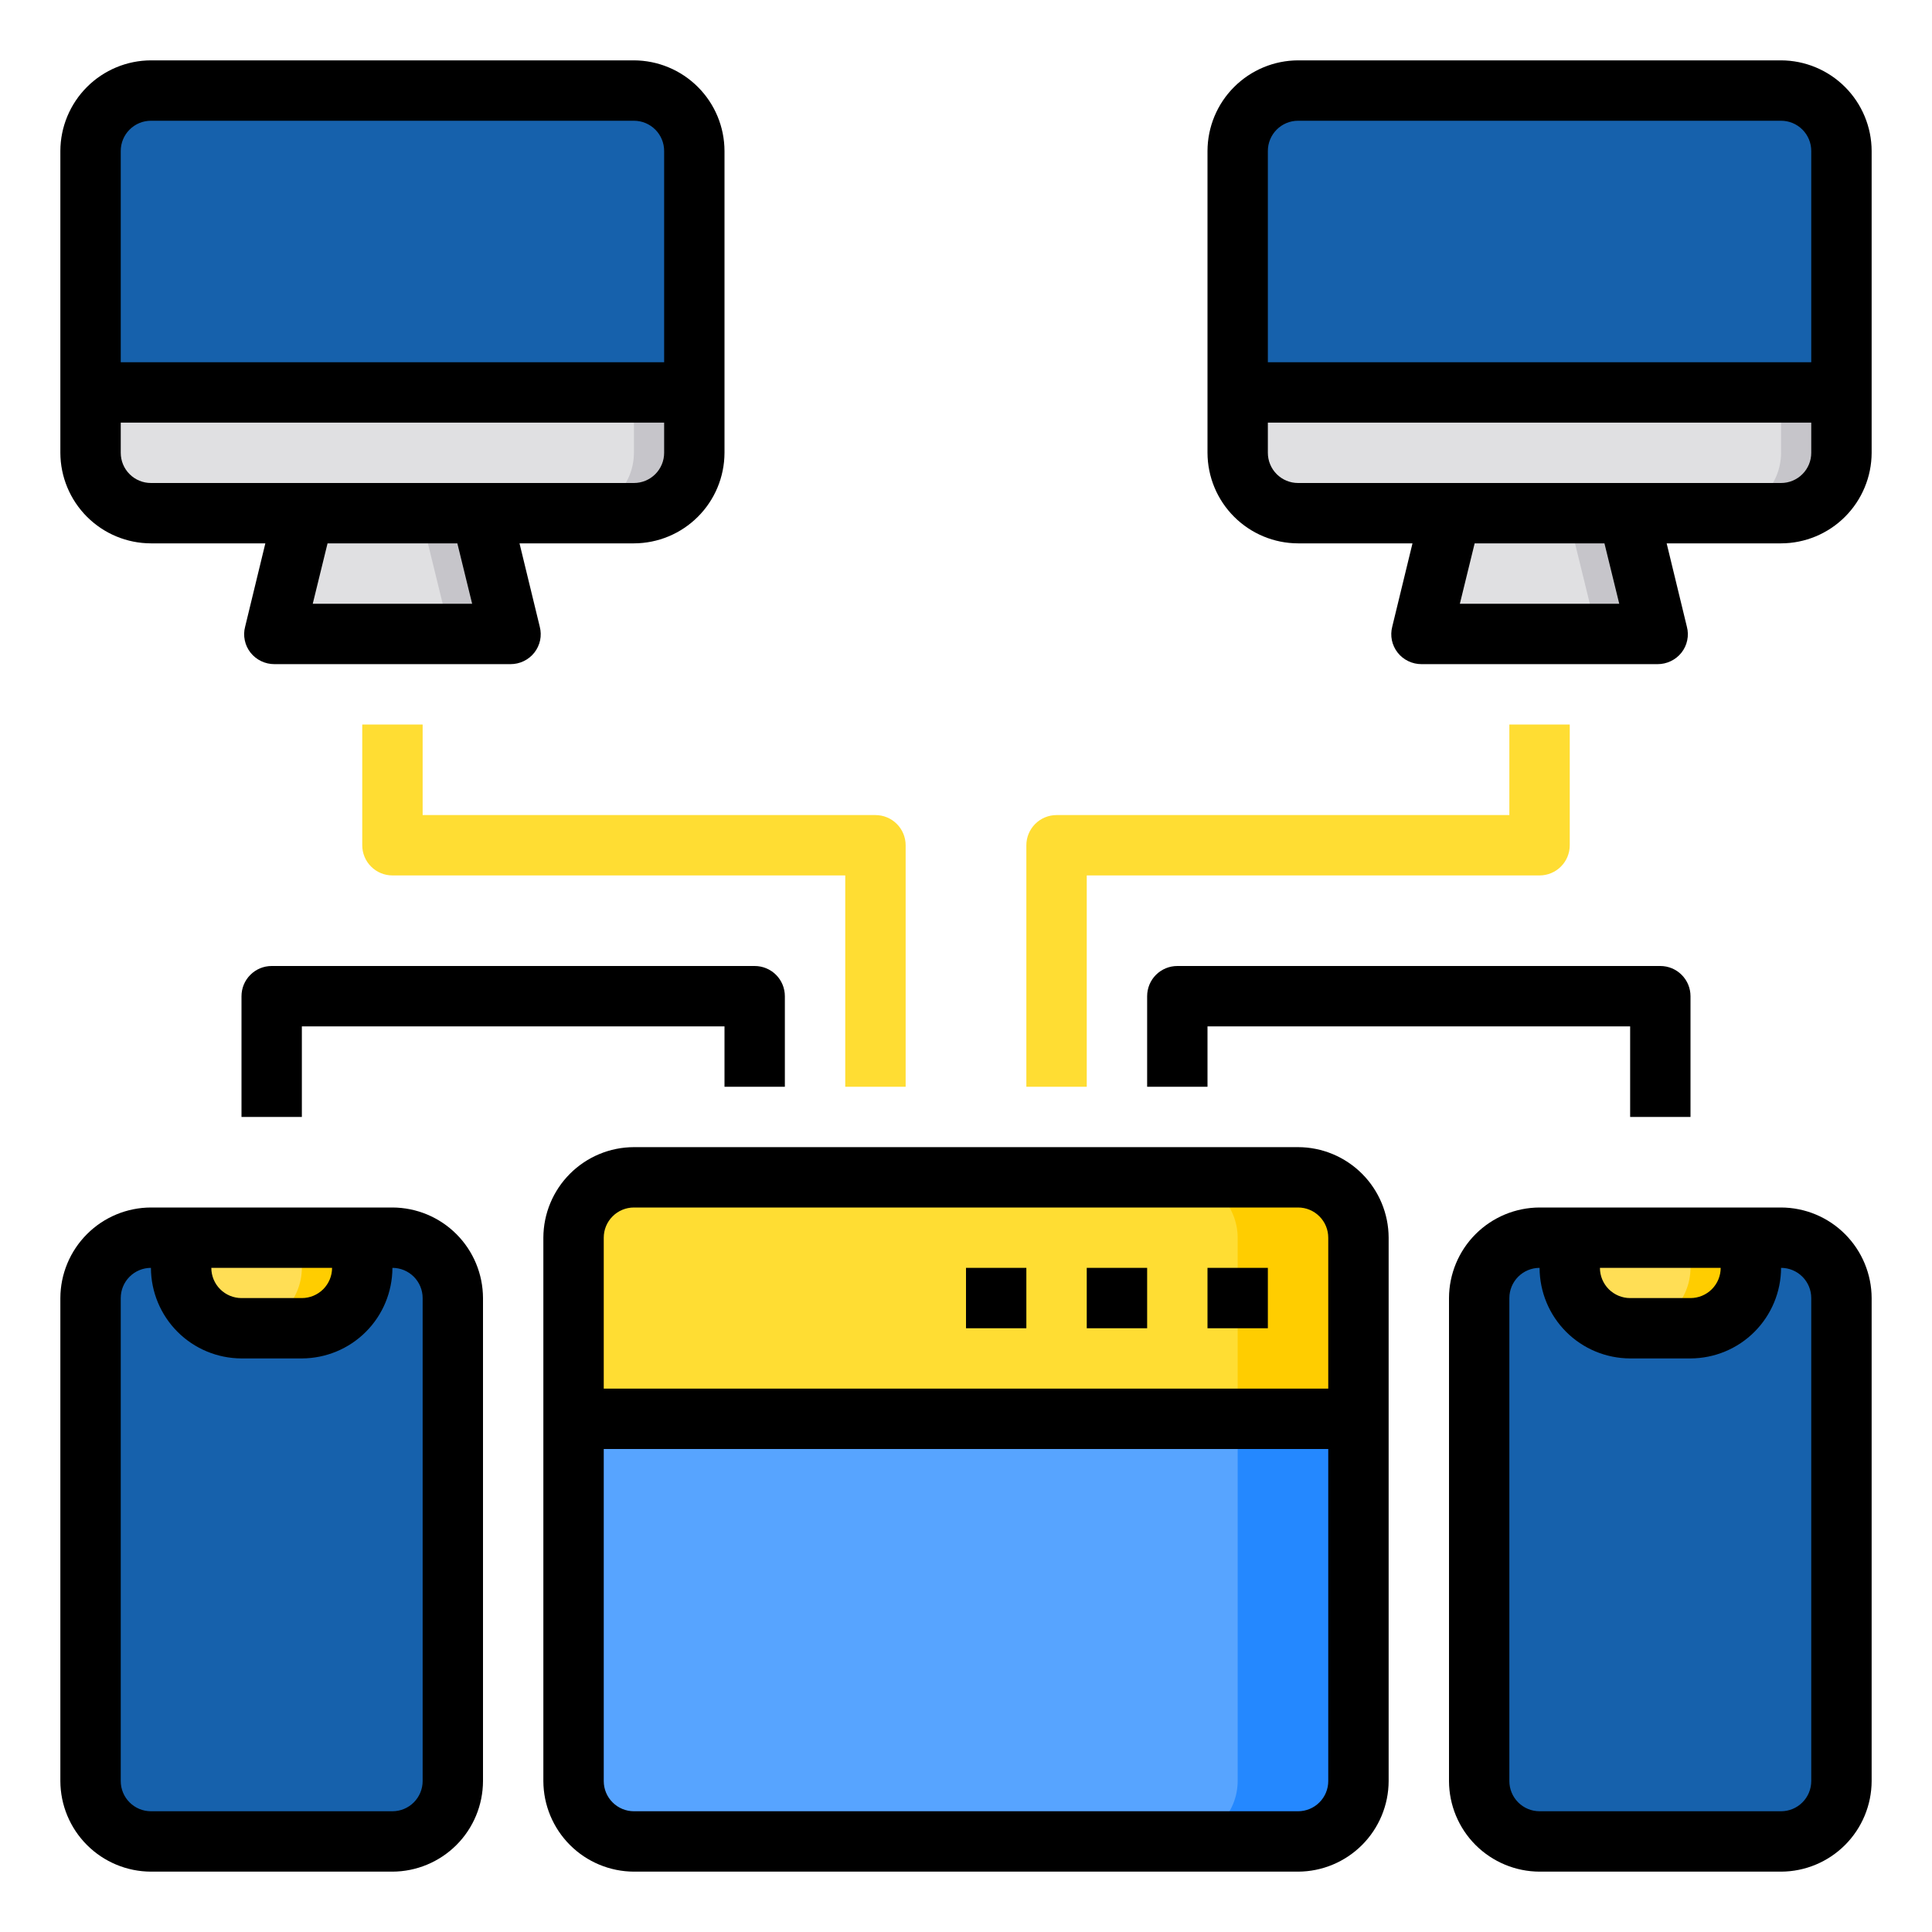 <svg width="50" height="50" viewBox="0 0 50 50" fill="none" xmlns="http://www.w3.org/2000/svg">
<path d="M46.094 32.031H39.844C38.981 32.031 38.281 32.731 38.281 33.594V46.094C38.281 46.957 38.981 47.656 39.844 47.656H46.094C46.957 47.656 47.656 46.957 47.656 46.094V33.594C47.656 32.731 46.957 32.031 46.094 32.031Z" fill="#1661AC"/>
<path d="M45.312 32.031V32.812C45.311 33.227 45.146 33.623 44.853 33.916C44.561 34.209 44.164 34.374 43.75 34.375H42.188C41.773 34.374 41.377 34.209 41.084 33.916C40.791 33.623 40.626 33.227 40.625 32.812V32.031H45.312Z" fill="#FFDE55"/>
<path d="M47.656 33.594V46.094C47.655 46.508 47.49 46.904 47.197 47.197C46.904 47.49 46.508 47.655 46.094 47.656H44.531C44.945 47.655 45.342 47.49 45.635 47.197C45.928 46.904 46.093 46.508 46.094 46.094V33.594C46.093 33.18 45.928 32.783 45.635 32.49C45.342 32.197 44.945 32.032 44.531 32.031H46.094C46.508 32.032 46.904 32.197 47.197 32.49C47.49 32.783 47.655 33.18 47.656 33.594Z" fill="#1661AC"/>
<path d="M45.312 32.031V32.812C45.311 33.227 45.146 33.623 44.853 33.916C44.561 34.209 44.164 34.374 43.75 34.375H42.188C42.602 34.374 42.998 34.209 43.291 33.916C43.584 33.623 43.749 33.227 43.75 32.812V32.031H45.312Z" fill="#FFCD00"/>
<path d="M10.156 32.031H3.906C3.043 32.031 2.344 32.731 2.344 33.594V46.094C2.344 46.957 3.043 47.656 3.906 47.656H10.156C11.019 47.656 11.719 46.957 11.719 46.094V33.594C11.719 32.731 11.019 32.031 10.156 32.031Z" fill="#1661AC"/>
<path d="M47.656 10.156V11.719C47.655 12.133 47.49 12.53 47.197 12.822C46.904 13.115 46.508 13.28 46.094 13.281H33.594C33.18 13.28 32.783 13.115 32.49 12.822C32.197 12.53 32.032 12.133 32.031 11.719V10.156H47.656Z" fill="#E0E0E2"/>
<path d="M47.656 3.906V10.156H32.031V3.906C32.032 3.492 32.197 3.096 32.49 2.803C32.783 2.51 33.18 2.345 33.594 2.344H46.094C46.508 2.345 46.904 2.51 47.197 2.803C47.49 3.096 47.655 3.492 47.656 3.906Z" fill="#1661AC"/>
<path d="M42.133 13.281L42.898 16.406H36.789L37.555 13.281H42.133Z" fill="#E0E0E2"/>
<path d="M35.156 36.719V46.094C35.155 46.508 34.99 46.904 34.697 47.197C34.404 47.49 34.008 47.655 33.594 47.656H16.406C15.992 47.655 15.595 47.49 15.303 47.197C15.01 46.904 14.845 46.508 14.844 46.094V36.719H35.156Z" fill="#57A4FF"/>
<path d="M35.156 32.031V36.719H14.844V32.031C14.845 31.617 15.01 31.221 15.303 30.928C15.595 30.635 15.992 30.47 16.406 30.469H33.594C34.008 30.47 34.404 30.635 34.697 30.928C34.99 31.221 35.155 31.617 35.156 32.031Z" fill="#FFDD33"/>
<path d="M35.156 36.719V46.094C35.155 46.508 34.99 46.904 34.697 47.197C34.404 47.49 34.008 47.655 33.594 47.656H30.469C30.883 47.655 31.279 47.49 31.572 47.197C31.865 46.904 32.03 46.508 32.031 46.094V36.719H35.156Z" fill="#2488FF"/>
<path d="M35.156 32.031V36.719H32.031V32.031C32.03 31.617 31.865 31.221 31.572 30.928C31.279 30.635 30.883 30.47 30.469 30.469H33.594C34.008 30.47 34.404 30.635 34.697 30.928C34.99 31.221 35.155 31.617 35.156 32.031Z" fill="#FFCD00"/>
<path d="M17.969 10.156V11.719C17.968 12.133 17.802 12.53 17.51 12.822C17.217 13.115 16.82 13.28 16.406 13.281H3.906C3.492 13.28 3.096 13.115 2.803 12.822C2.51 12.53 2.345 12.133 2.344 11.719V10.156H17.969Z" fill="#E0E0E2"/>
<path d="M17.969 3.906V10.156H2.344V3.906C2.345 3.492 2.51 3.096 2.803 2.803C3.096 2.51 3.492 2.345 3.906 2.344H16.406C16.82 2.345 17.217 2.51 17.51 2.803C17.802 3.096 17.968 3.492 17.969 3.906Z" fill="#1661AC"/>
<path d="M12.445 13.281L13.211 16.406H7.102L7.867 13.281H12.445Z" fill="#E0E0E2"/>
<path d="M17.969 10.156V11.719C17.968 12.133 17.802 12.53 17.51 12.822C17.217 13.115 16.82 13.28 16.406 13.281H14.844C15.258 13.28 15.655 13.115 15.947 12.822C16.24 12.53 16.405 12.133 16.406 11.719V10.156H17.969Z" fill="#C6C5CA"/>
<path d="M17.969 3.906V10.156H16.406V3.906C16.405 3.492 16.24 3.096 15.947 2.803C15.655 2.51 15.258 2.345 14.844 2.344H16.406C16.82 2.345 17.217 2.51 17.51 2.803C17.802 3.096 17.968 3.492 17.969 3.906Z" fill="#1661AC"/>
<path d="M13.211 16.406H11.648L10.883 13.281H12.445L13.211 16.406Z" fill="#C6C5CA"/>
<path d="M47.656 10.156V11.719C47.655 12.133 47.49 12.53 47.197 12.822C46.904 13.115 46.508 13.28 46.094 13.281H44.531C44.945 13.28 45.342 13.115 45.635 12.822C45.928 12.53 46.093 12.133 46.094 11.719V10.156H47.656Z" fill="#C6C5CA"/>
<path d="M47.656 3.906V10.156H46.094V3.906C46.093 3.492 45.928 3.096 45.635 2.803C45.342 2.51 44.945 2.345 44.531 2.344H46.094C46.508 2.345 46.904 2.51 47.197 2.803C47.49 3.096 47.655 3.492 47.656 3.906Z" fill="#1661AC"/>
<path d="M42.898 16.406H41.336L40.57 13.281H42.133L42.898 16.406Z" fill="#C6C5CA"/>
<path d="M9.375 32.031V32.812C9.374 33.227 9.209 33.623 8.916 33.916C8.623 34.209 8.227 34.374 7.812 34.375H6.25C5.836 34.374 5.439 34.209 5.147 33.916C4.854 33.623 4.689 33.227 4.688 32.812V32.031H9.375Z" fill="#FFDE55"/>
<path d="M11.719 33.594V46.094C11.717 46.508 11.553 46.904 11.26 47.197C10.967 47.49 10.57 47.655 10.156 47.656H8.594C9.008 47.655 9.404 47.49 9.697 47.197C9.99 46.904 10.155 46.508 10.156 46.094V33.594C10.155 33.18 9.99 32.783 9.697 32.49C9.404 32.197 9.008 32.032 8.594 32.031H10.156C10.57 32.032 10.967 32.197 11.26 32.49C11.553 32.783 11.717 33.18 11.719 33.594Z" fill="#1661AC"/>
<path d="M9.375 32.031V32.812C9.374 33.227 9.209 33.623 8.916 33.916C8.623 34.209 8.227 34.374 7.812 34.375H6.25C6.664 34.374 7.061 34.209 7.353 33.916C7.646 33.623 7.811 33.227 7.812 32.812V32.031H9.375Z" fill="#FFCD00"/>
<path d="M46.094 31.25H39.844C39.223 31.252 38.628 31.499 38.188 31.939C37.749 32.378 37.502 32.973 37.5 33.594V46.094C37.502 46.715 37.749 47.31 38.188 47.749C38.628 48.188 39.223 48.436 39.844 48.438H46.094C46.715 48.436 47.31 48.188 47.749 47.749C48.188 47.31 48.436 46.715 48.438 46.094V33.594C48.436 32.973 48.188 32.378 47.749 31.939C47.31 31.499 46.715 31.252 46.094 31.25ZM44.531 32.812C44.531 33.02 44.449 33.218 44.302 33.365C44.156 33.511 43.957 33.594 43.75 33.594H42.188C41.98 33.594 41.782 33.511 41.635 33.365C41.489 33.218 41.406 33.02 41.406 32.812H44.531ZM46.875 46.094C46.875 46.301 46.793 46.5 46.646 46.646C46.5 46.793 46.301 46.875 46.094 46.875H39.844C39.636 46.875 39.438 46.793 39.291 46.646C39.145 46.5 39.062 46.301 39.062 46.094V33.594C39.062 33.386 39.145 33.188 39.291 33.041C39.438 32.895 39.636 32.812 39.844 32.812C39.846 33.434 40.093 34.029 40.532 34.468C40.971 34.907 41.566 35.154 42.188 35.156H43.75C44.371 35.154 44.966 34.907 45.405 34.468C45.844 34.029 46.092 33.434 46.094 32.812C46.301 32.812 46.5 32.895 46.646 33.041C46.793 33.188 46.875 33.386 46.875 33.594V46.094Z" fill="black"/>
<path d="M16.406 1.562H3.906C3.285 1.564 2.69 1.812 2.251 2.251C1.812 2.69 1.564 3.285 1.562 3.906V11.719C1.564 12.34 1.812 12.935 2.251 13.374C2.69 13.813 3.285 14.061 3.906 14.062H6.867L6.344 16.219C6.313 16.334 6.31 16.455 6.335 16.571C6.359 16.688 6.41 16.797 6.484 16.891C6.558 16.984 6.652 17.059 6.759 17.11C6.866 17.162 6.983 17.188 7.102 17.188H13.211C13.33 17.188 13.447 17.162 13.554 17.11C13.661 17.059 13.755 16.984 13.828 16.891C13.902 16.797 13.953 16.688 13.978 16.571C14.002 16.455 13.999 16.334 13.969 16.219L13.445 14.062H16.406C17.027 14.061 17.622 13.813 18.061 13.374C18.501 12.935 18.748 12.34 18.75 11.719V3.906C18.748 3.285 18.501 2.69 18.061 2.251C17.622 1.812 17.027 1.564 16.406 1.562ZM8.094 15.625L8.477 14.062H11.836L12.219 15.625H8.094ZM17.188 11.719C17.188 11.926 17.105 12.125 16.959 12.271C16.812 12.418 16.613 12.5 16.406 12.5H3.906C3.699 12.5 3.5 12.418 3.354 12.271C3.207 12.125 3.125 11.926 3.125 11.719V10.938H17.188V11.719ZM17.188 9.375H3.125V3.906C3.125 3.699 3.207 3.5 3.354 3.354C3.5 3.207 3.699 3.125 3.906 3.125H16.406C16.613 3.125 16.812 3.207 16.959 3.354C17.105 3.5 17.188 3.699 17.188 3.906V9.375Z" fill="black"/>
<path d="M46.094 1.562H33.594C32.973 1.564 32.378 1.812 31.939 2.251C31.499 2.69 31.252 3.285 31.25 3.906V11.719C31.252 12.34 31.499 12.935 31.939 13.374C32.378 13.813 32.973 14.061 33.594 14.062H36.555L36.031 16.219C36.001 16.334 35.998 16.455 36.022 16.571C36.047 16.688 36.098 16.797 36.172 16.891C36.245 16.984 36.339 17.059 36.446 17.11C36.553 17.162 36.67 17.188 36.789 17.188H42.898C43.017 17.188 43.134 17.162 43.241 17.11C43.348 17.059 43.442 16.984 43.516 16.891C43.59 16.797 43.641 16.688 43.665 16.571C43.69 16.455 43.687 16.334 43.656 16.219L43.133 14.062H46.094C46.715 14.061 47.31 13.813 47.749 13.374C48.188 12.935 48.436 12.34 48.438 11.719V3.906C48.436 3.285 48.188 2.69 47.749 2.251C47.31 1.812 46.715 1.564 46.094 1.562ZM37.781 15.625L38.164 14.062H41.523L41.906 15.625H37.781ZM46.875 11.719C46.875 11.926 46.793 12.125 46.646 12.271C46.5 12.418 46.301 12.5 46.094 12.5H33.594C33.386 12.5 33.188 12.418 33.041 12.271C32.895 12.125 32.812 11.926 32.812 11.719V10.938H46.875V11.719ZM46.875 9.375H32.812V3.906C32.812 3.699 32.895 3.5 33.041 3.354C33.188 3.207 33.386 3.125 33.594 3.125H46.094C46.301 3.125 46.5 3.207 46.646 3.354C46.793 3.5 46.875 3.699 46.875 3.906V9.375Z" fill="black"/>
<path d="M10.156 31.25H3.906C3.285 31.252 2.69 31.499 2.251 31.939C1.812 32.378 1.564 32.973 1.562 33.594V46.094C1.564 46.715 1.812 47.31 2.251 47.749C2.69 48.188 3.285 48.436 3.906 48.438H10.156C10.777 48.436 11.372 48.188 11.812 47.749C12.251 47.31 12.498 46.715 12.5 46.094V33.594C12.498 32.973 12.251 32.378 11.812 31.939C11.372 31.499 10.777 31.252 10.156 31.25ZM8.594 32.812C8.594 33.02 8.511 33.218 8.365 33.365C8.218 33.511 8.02 33.594 7.812 33.594H6.25C6.043 33.594 5.844 33.511 5.698 33.365C5.551 33.218 5.469 33.02 5.469 32.812H8.594ZM10.938 46.094C10.938 46.301 10.855 46.5 10.709 46.646C10.562 46.793 10.364 46.875 10.156 46.875H3.906C3.699 46.875 3.5 46.793 3.354 46.646C3.207 46.5 3.125 46.301 3.125 46.094V33.594C3.125 33.386 3.207 33.188 3.354 33.041C3.5 32.895 3.699 32.812 3.906 32.812C3.908 33.434 4.156 34.029 4.595 34.468C5.034 34.907 5.629 35.154 6.25 35.156H7.812C8.434 35.154 9.029 34.907 9.468 34.468C9.907 34.029 10.154 33.434 10.156 32.812C10.364 32.812 10.562 32.895 10.709 33.041C10.855 33.188 10.938 33.386 10.938 33.594V46.094Z" fill="black"/>
<path d="M20.312 28.125V25.781C20.312 25.574 20.23 25.375 20.084 25.229C19.937 25.082 19.738 25 19.531 25H7.031C6.824 25 6.625 25.082 6.479 25.229C6.332 25.375 6.25 25.574 6.25 25.781V28.906H7.812V26.562H18.75V28.125H20.312Z" fill="black"/>
<path d="M10.938 18.75H9.375V21.875C9.375 22.082 9.457 22.281 9.604 22.427C9.75 22.574 9.949 22.656 10.156 22.656H21.875V28.125H23.438V21.875C23.438 21.668 23.355 21.469 23.209 21.323C23.062 21.176 22.863 21.094 22.656 21.094H10.938V18.75Z" fill="#FFDD33"/>
<path d="M43.75 28.906V25.781C43.75 25.574 43.668 25.375 43.521 25.229C43.375 25.082 43.176 25 42.969 25H30.469C30.262 25 30.063 25.082 29.916 25.229C29.77 25.375 29.688 25.574 29.688 25.781V28.125H31.25V26.562H42.188V28.906H43.75Z" fill="black"/>
<path d="M28.125 22.656H39.844C40.051 22.656 40.25 22.574 40.396 22.427C40.543 22.281 40.625 22.082 40.625 21.875V18.75H39.062V21.094H27.344C27.137 21.094 26.938 21.176 26.791 21.323C26.645 21.469 26.562 21.668 26.562 21.875V28.125H28.125V22.656Z" fill="#FFDD33"/>
<path d="M33.594 29.688H16.406C15.785 29.689 15.19 29.937 14.751 30.376C14.312 30.815 14.064 31.41 14.062 32.031V46.094C14.064 46.715 14.312 47.31 14.751 47.749C15.19 48.188 15.785 48.436 16.406 48.438H33.594C34.215 48.436 34.81 48.188 35.249 47.749C35.688 47.31 35.936 46.715 35.938 46.094V32.031C35.936 31.41 35.688 30.815 35.249 30.376C34.81 29.937 34.215 29.689 33.594 29.688ZM34.375 46.094C34.375 46.301 34.293 46.5 34.146 46.646C34 46.793 33.801 46.875 33.594 46.875H16.406C16.199 46.875 16 46.793 15.854 46.646C15.707 46.5 15.625 46.301 15.625 46.094V37.5H34.375V46.094ZM34.375 35.938H15.625V32.031C15.625 31.824 15.707 31.625 15.854 31.479C16 31.332 16.199 31.25 16.406 31.25H33.594C33.801 31.25 34 31.332 34.146 31.479C34.293 31.625 34.375 31.824 34.375 32.031V35.938Z" fill="black"/>
<path d="M31.25 32.812H32.812V34.375H31.25V32.812Z" fill="black"/>
<path d="M28.125 32.812H29.688V34.375H28.125V32.812Z" fill="black"/>
<path d="M25 32.812H26.562V34.375H25V32.812Z" fill="black"/>
</svg>
